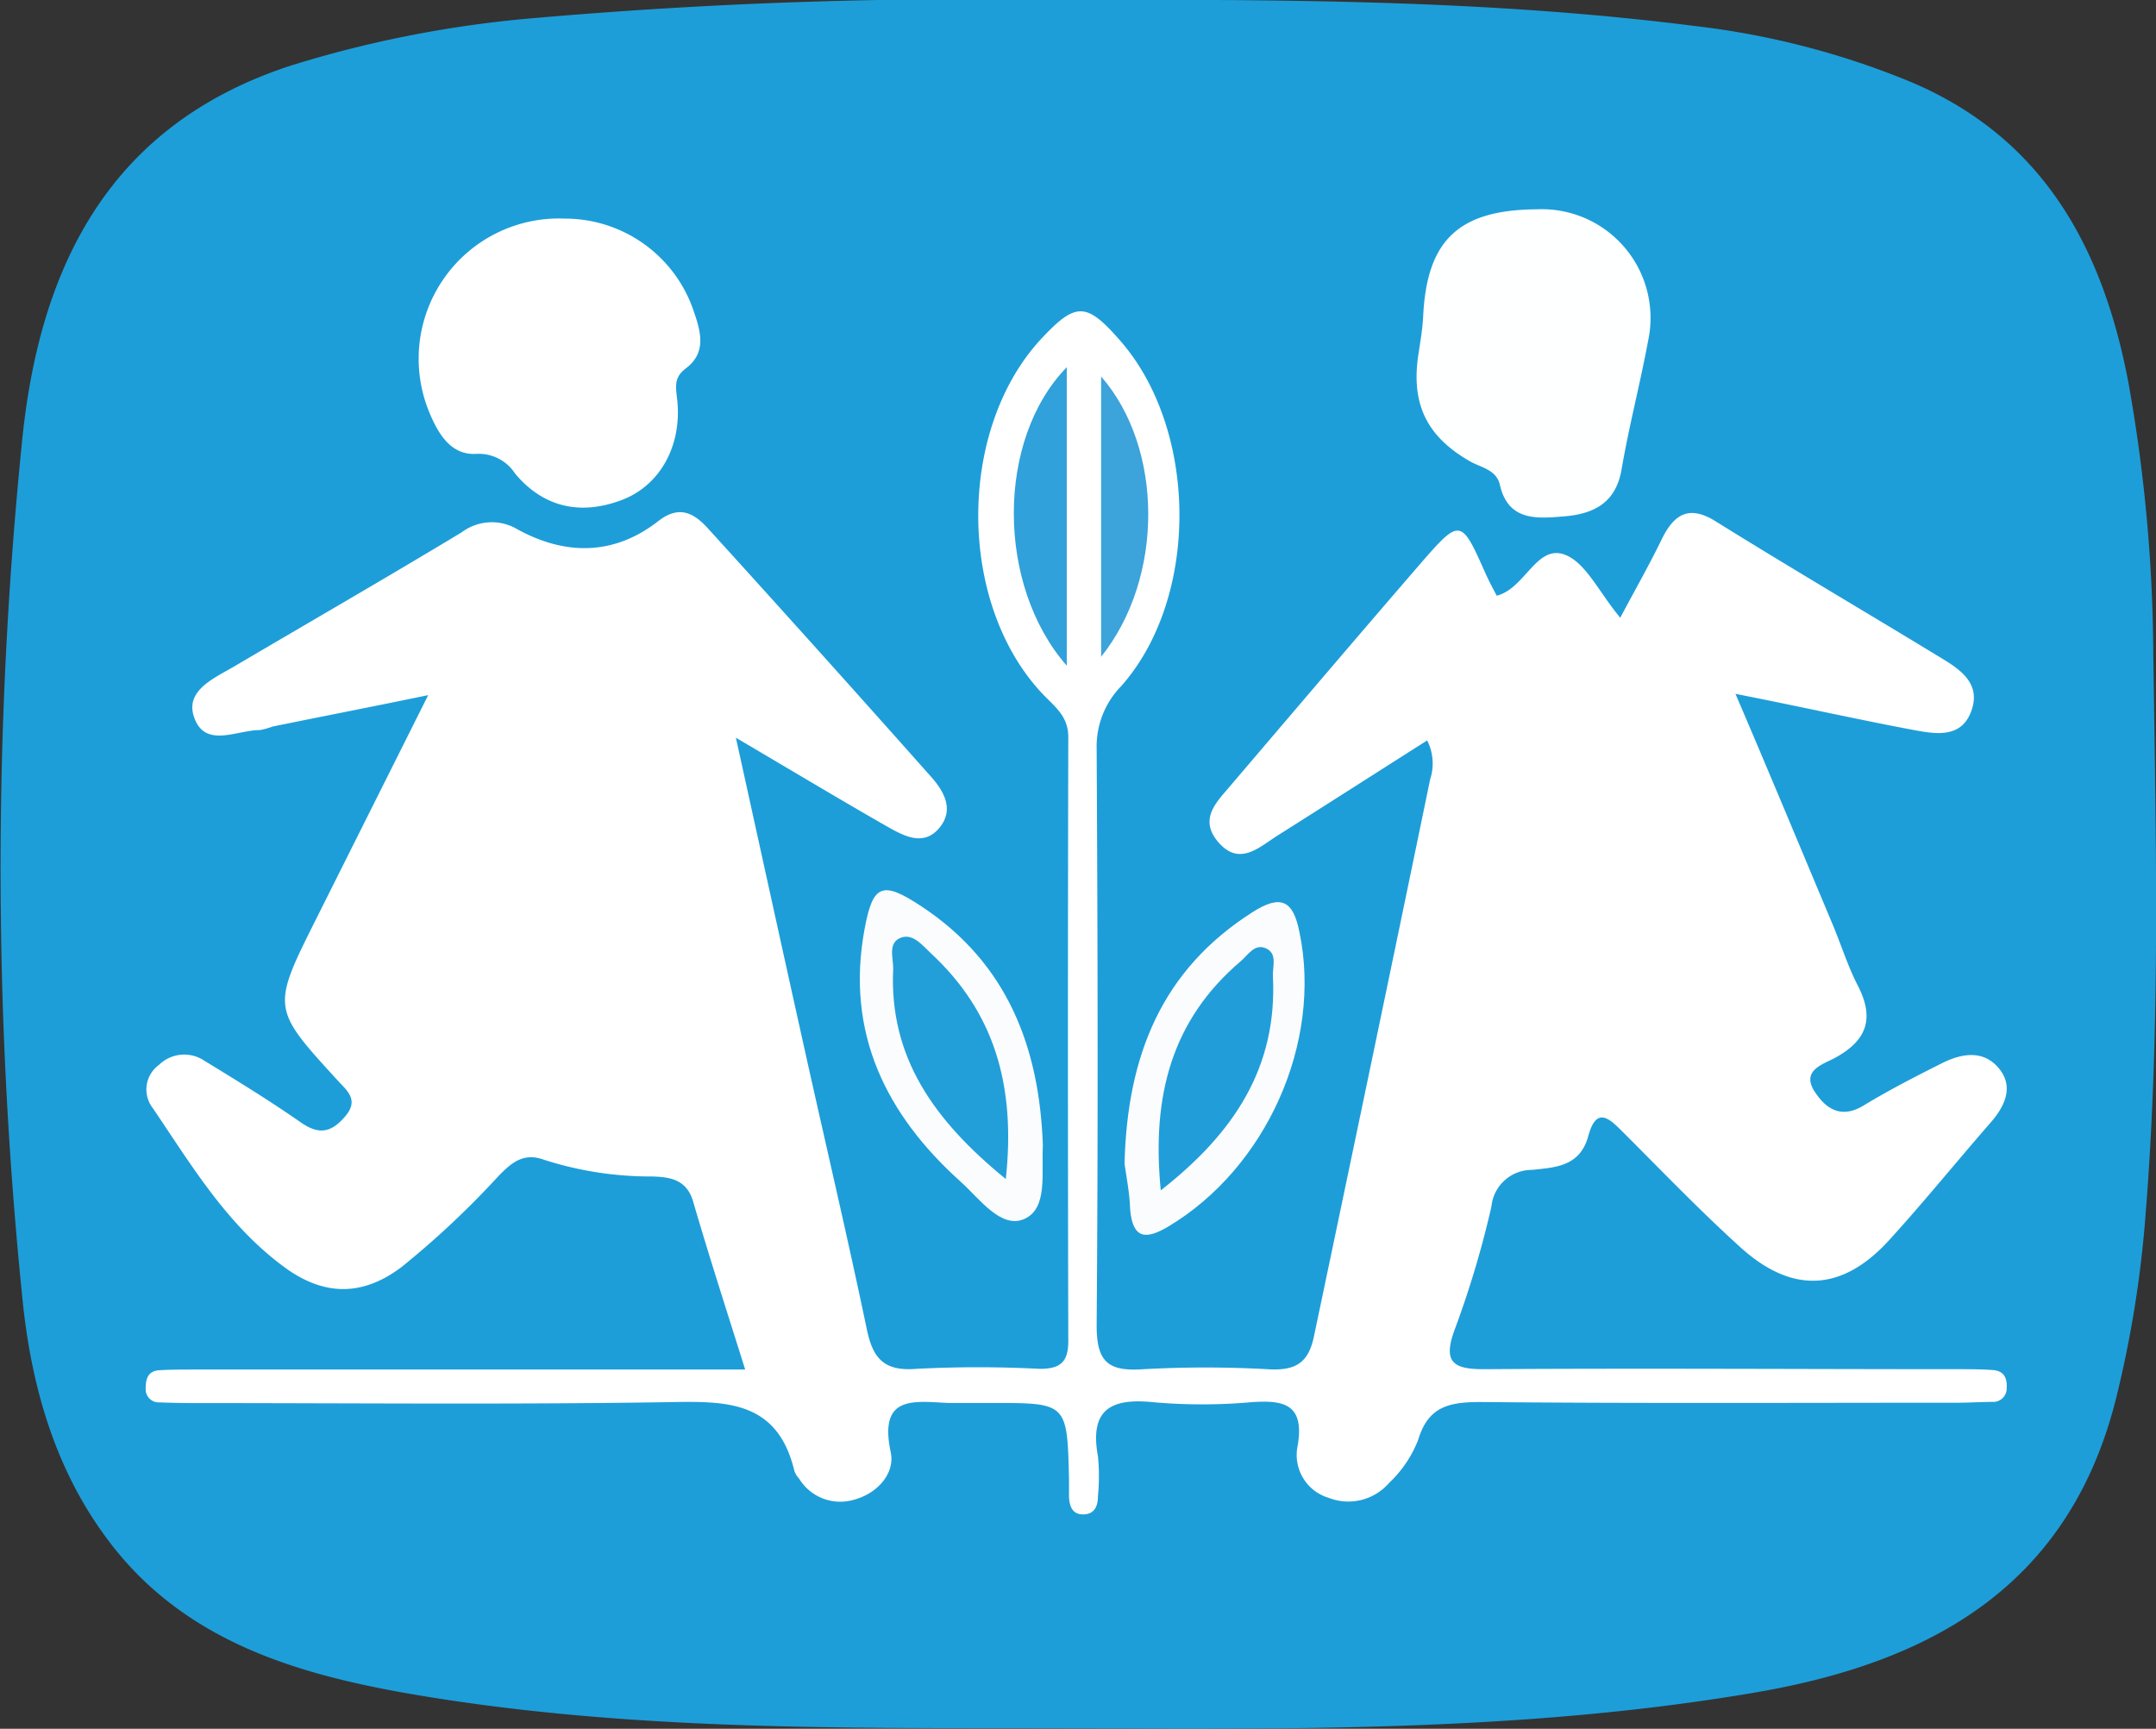 <svg xmlns="http://www.w3.org/2000/svg" viewBox="0 0 183.23 146.93"><rect x="0" y="0" width="183.23" height="146.93" fill="#333333" stroke="none"/><defs><style>.cls-1{fill:#1d9ed9;}.cls-2{fill:#fff;}.cls-3{fill:#feffff;}.cls-4{fill:#fafcfe;}.cls-5{fill:#fbfcfe;}.cls-6{fill:#30a1da;}.cls-7{fill:#3ca3db;}.cls-8{fill:#229fd9;}.cls-9{fill:#219ed9;}</style></defs><g id="Layer_2" data-name="Layer 2"><g id="Layer_1-2" data-name="Layer 1"><path class="cls-1" d="M90.12,0c19.11-.07,36.58,0,54,2.22A68.86,68.86,0,0,1,162.48,7c11.26,4.81,16.25,14.15,18.41,25.54A134.39,134.39,0,0,1,183,55.61c.22,15.84.62,31.7-.65,47.53A94.49,94.49,0,0,1,179.8,119c-4.07,16-15.94,22.37-30.81,24.88-21.78,3.69-43.78,3-65.74,3-16.35,0-32.71-.16-48.87-3-9.84-1.75-19.22-4.71-25.49-13.38-4.37-6-6.3-13.06-7-20.29a361.31,361.31,0,0,1,0-72.86c1.52-14.9,7.54-26.87,23-31.83A96.92,96.92,0,0,1,45.37,1.54,426.67,426.67,0,0,1,90.12,0Z"/><path class="cls-2" d="M121.29,62.93c-4.22,2.68-8.39,5.35-12.58,8-1.64,1-3.35,2.82-5.22.59-1.65-2,0-3.44,1.18-4.86,5.35-6.27,10.68-12.55,16.07-18.78,3.34-3.85,3.44-3.8,5.46.75.3.68.65,1.33,1,2,2.41-.61,3.37-4.35,5.75-3.5,1.81.65,2.93,3.2,4.75,5.37,1.27-2.39,2.46-4.48,3.51-6.64s2.34-3,4.68-1.5C152.24,48.31,158.7,52.1,165.1,56c1.64,1,3.27,2.19,2.42,4.47s-3,1.92-4.8,1.59c-4.86-.91-9.69-2-15.23-3.09,3,7,5.61,13.3,8.26,19.6.72,1.72,1.28,3.53,2.13,5.18,1.44,2.78.81,4.67-1.93,6.16-1,.55-3,1.07-1.64,3,1,1.47,2.31,2.16,4.15,1,2.13-1.29,4.36-2.43,6.59-3.55,1.66-.83,3.49-1.15,4.81.42s.54,3.24-.72,4.67c-2.87,3.29-5.62,6.69-8.56,9.92-4,4.41-8.26,4.65-12.7.61-3.42-3.1-6.63-6.44-9.9-9.71-1.18-1.18-2.29-2.32-3,.29s-2.84,2.66-4.77,2.87a3.45,3.45,0,0,0-3.46,3.12A83.2,83.2,0,0,1,123.63,113c-1.06,2.86-.06,3.39,2.61,3.37,13.37-.09,26.73,0,40.1,0,1,0,2,0,3,.07s1.25.7,1.2,1.55a1.14,1.14,0,0,1-1.19,1.16c-1,0-2,.07-3,.07-13.49,0-27,.07-40.47-.06-2.65,0-4.48.32-5.35,3.2a10,10,0,0,1-2.48,3.68,4.58,4.58,0,0,1-5.14,1.26,3.8,3.8,0,0,1-2.62-4.46c.58-3.52-1.19-3.87-4-3.66a47.24,47.24,0,0,1-8.24,0c-3.64-.38-5.47.61-4.74,4.6a17.24,17.24,0,0,1,0,3.37c0,.81-.25,1.53-1.21,1.56s-1.21-.68-1.25-1.49c0-.5,0-1,0-1.5-.15-6.48-.15-6.48-6.5-6.48-1.25,0-2.5,0-3.75,0-2.93-.13-5.94-.71-4.9,4.19.38,1.79-1.13,3.54-3.22,4.06a4.09,4.09,0,0,1-4.56-1.81,2,2,0,0,1-.4-.63c-1.49-6.32-6.25-5.94-11.25-5.87-13.23.2-26.47.07-39.71.07q-1.5,0-3-.06a1.11,1.11,0,0,1-1.18-1.16c0-.82.18-1.51,1.15-1.57s2-.06,3-.06h46.8c-1.57-5-3.07-9.63-4.42-14.27-.55-1.91-2-2.09-3.47-2.14a29.58,29.58,0,0,1-9.21-1.42c-1.77-.65-2.8.29-3.89,1.41a75.24,75.24,0,0,1-8.18,7.68c-3.24,2.47-6.43,2.5-9.67.27C19.42,104.34,16.34,99.13,13,94.2a2.58,2.58,0,0,1,.52-3.7,3.06,3.06,0,0,1,3.81-.37c2.77,1.69,5.54,3.39,8.2,5.24,1.55,1.09,2.59.93,3.8-.48s.17-2.18-.66-3.09c-5.6-6.12-5.59-6.12-1.79-13.72l9.51-19c-4.82,1-9,1.81-13.22,2.67a6.48,6.48,0,0,1-1.08.3c-2,0-4.68,1.59-5.6-1.11-.77-2.25,1.69-3.29,3.4-4.29,6.45-3.8,12.94-7.54,19.35-11.41A4.26,4.26,0,0,1,44,45c4.06,2.22,8.18,2.22,11.93-.7,1.77-1.38,3-.73,4.2.57q9.57,10.53,19,21.15c1.11,1.25,2,2.82.67,4.38s-3,.64-4.4-.15c-4.09-2.34-8.12-4.76-12.86-7.55,2.09,9.49,4,18.22,5.94,26.94,1.73,7.79,3.56,15.55,5.19,23.35.52,2.5,1.49,3.57,4.21,3.35a101.74,101.74,0,0,1,10.48,0c1.76,0,2.43-.57,2.43-2.37q-.06-25.67,0-51.33c0-1.81-1.2-2.61-2.2-3.68-7.27-7.72-7.27-22.57,0-30.27,2.83-3,3.75-3,6.53.17,6.71,7.56,6.87,21.87.18,29.44a7.34,7.34,0,0,0-2.1,5.29c.09,16.36.13,32.72,0,49.08,0,3,.92,3.89,3.81,3.71a96,96,0,0,1,10.86,0c2.26.11,3.35-.56,3.81-2.86C115,97.72,118.29,82,121.54,66.25A4.34,4.34,0,0,0,121.29,62.93Z"/><path class="cls-2" d="M48,18.58a11.54,11.54,0,0,1,11,8c.61,1.75,1,3.46-.74,4.75-1,.76-.83,1.57-.71,2.61.43,3.86-1.4,7.27-4.64,8.53-3.48,1.34-6.66.72-9.12-2.2a3.68,3.68,0,0,0-3.36-1.69c-2.12.09-3.18-1.7-3.93-3.5A11.92,11.92,0,0,1,48,18.58Z"/><path class="cls-3" d="M130.62,17.79a9.24,9.24,0,0,1,9.46,11.11c-.68,3.67-1.63,7.28-2.27,11-.51,3-2.58,3.83-5.05,4-2.21.19-4.6.35-5.29-2.69-.3-1.3-1.59-1.46-2.54-2-3.69-2.11-5-4.87-4.4-9,.17-1.11.36-2.21.42-3.33C121.26,20.38,124,17.83,130.62,17.79Z"/><path class="cls-4" d="M88.63,97.36c-.13,2.3.44,5.32-1.55,6.23s-3.82-1.7-5.4-3.12c-6.4-5.74-9.84-12.71-8.2-21.53.71-3.82,1.52-4.1,4.87-1.88C85.66,81.9,88.34,89.08,88.63,97.36Z"/><path class="cls-5" d="M95.57,98.92c.22-9.27,3.21-16.51,10.87-21.39,2.43-1.55,3.47-1,4,1.72,1.94,9.33-2.79,20-11.16,25-1.87,1.11-3,1.08-3.23-1.42C96,101.32,95.7,99.86,95.57,98.92Z"/><path class="cls-6" d="M90.66,56.58c-6-6.86-6-19.22,0-25.37Z"/><path class="cls-7" d="M93.58,32c5.32,6.09,5.36,17.13,0,23.82Z"/><path class="cls-8" d="M85.48,100.21c-6.13-5-9.94-10.39-9.57-17.91,0-.91-.48-2.22.7-2.62,1-.34,1.8.68,2.49,1.33C84.49,86,86.34,92.22,85.48,100.21Z"/><path class="cls-9" d="M98.65,101.17c-.79-8,.91-14.47,6.8-19.48.62-.53,1.19-1.54,2.16-1.08s.53,1.54.57,2.36C108.57,90.71,104.88,96.3,98.65,101.17Z"/></g></g></svg>